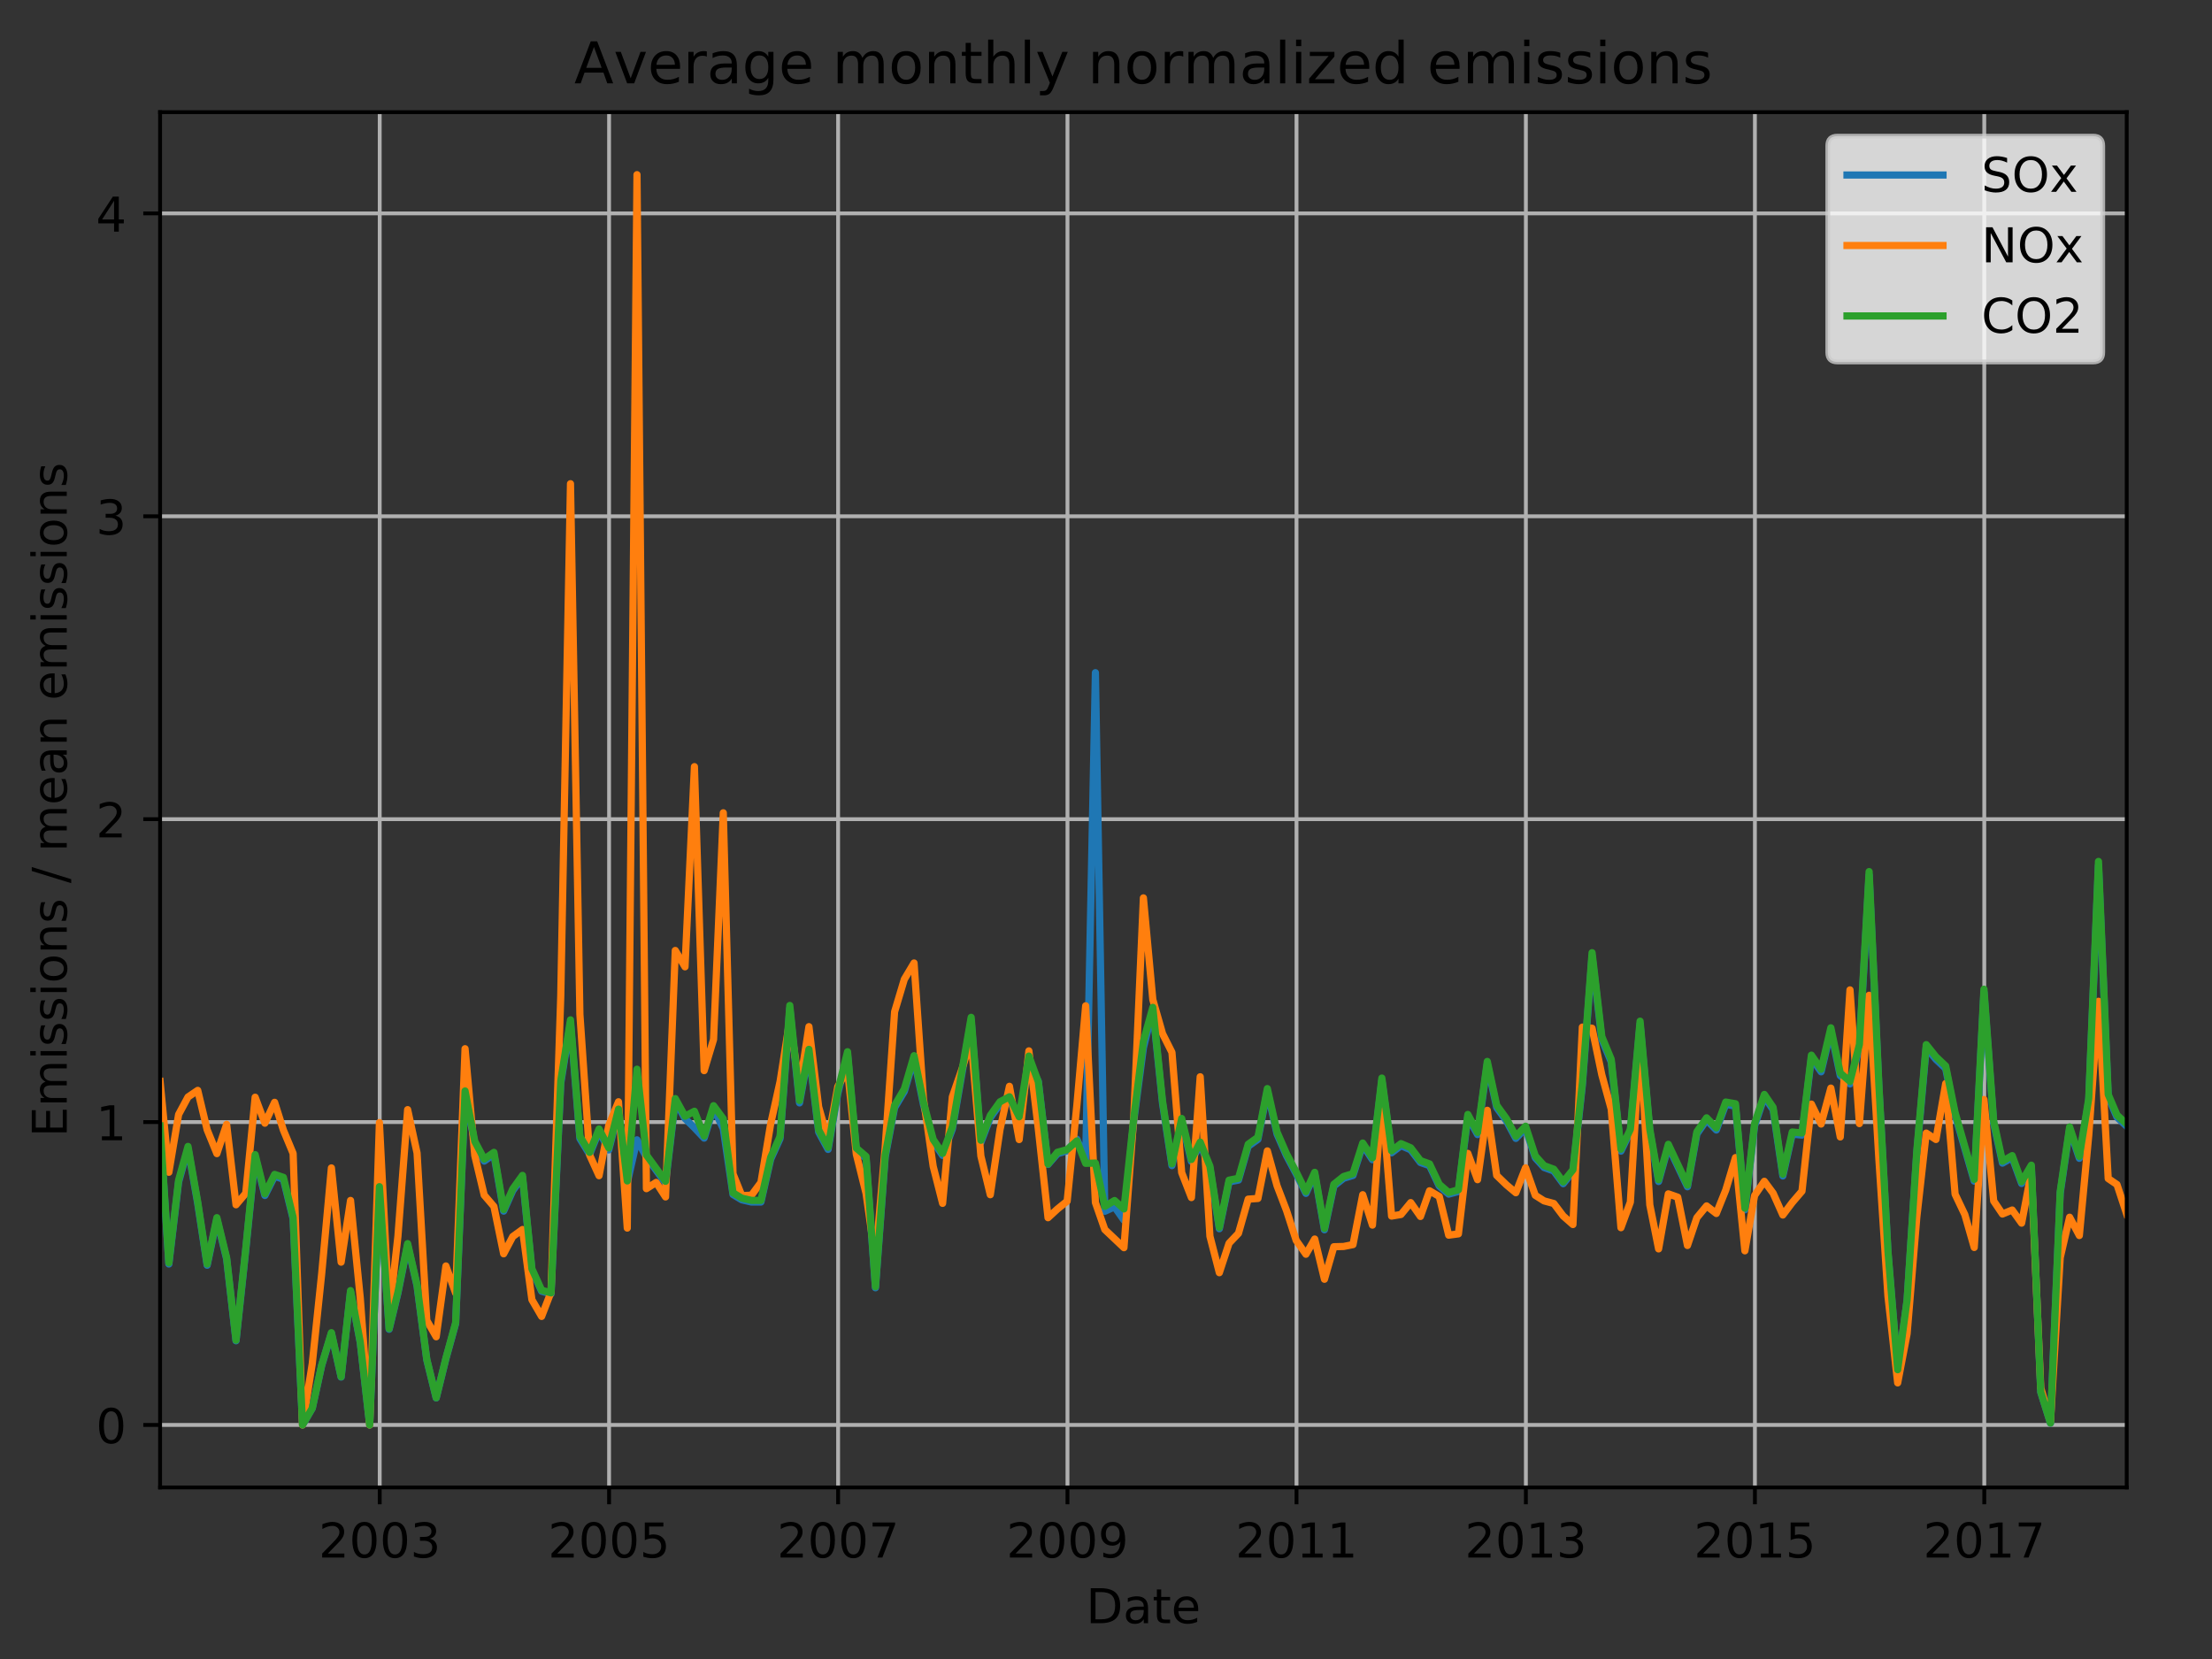 <?xml version="1.0" encoding="utf-8" standalone="no"?>
<!DOCTYPE svg PUBLIC "-//W3C//DTD SVG 1.1//EN"
  "http://www.w3.org/Graphics/SVG/1.1/DTD/svg11.dtd">
<!-- Created with matplotlib (http://matplotlib.org/) -->
<svg height="345.6pt" version="1.1" viewBox="0 0 460.8 345.6" width="460.8pt" xmlns="http://www.w3.org/2000/svg" xmlns:xlink="http://www.w3.org/1999/xlink">
 <rect x="0" y="0" width="460.8" height="345.6" fill="#333333" stroke="none"/>
 <defs>
  <style type="text/css">
*{stroke-linecap:butt;stroke-linejoin:round;}
  </style>
 </defs>
 <g id="figure_1">
  <g id="patch_1">
   <path d="M 0 345.6 
L 460.8 345.6 
L 460.8 0 
L 0 0 
z
" style="fill:none;"/>
  </g>
  <g id="axes_1">
   <g id="patch_2">
    <path d="M 33.349 309.863 
L 443.035 309.863 
L 443.035 23.365 
L 33.349 23.365 
z
" style="fill:none;"/>
   </g>
   <g id="matplotlib.axis_1">
    <g id="xtick_1">
     <g id="line2d_1">
      <path clip-path="url(#pcb757450b3)" d="M 79.102 309.863 
L 79.102 23.365 
" style="fill:none;stroke:#b0b0b0;stroke-linecap:square;stroke-width:0.8;"/>
     </g>
     <g id="line2d_2">
      <defs>
       <path d="M 0 0 
L 0 3.5 
" id="m4edc8097c9" style="stroke:#000000;stroke-width:0.8;"/>
      </defs>
      <g>
       <use style="stroke:#000000;stroke-width:0.8;" x="79.102" xlink:href="#m4edc8097c9" y="309.863"/>
      </g>
     </g>
     <g id="text_1">
      <!-- 2003 -->
      <defs>
       <path d="M 19.188 8.297 
L 53.609 8.297 
L 53.609 0 
L 7.328 0 
L 7.328 8.297 
Q 12.938 14.109 22.625 23.891 
Q 32.328 33.688 34.812 36.531 
Q 39.547 41.844 41.422 45.531 
Q 43.312 49.219 43.312 52.781 
Q 43.312 58.594 39.234 62.25 
Q 35.156 65.922 28.609 65.922 
Q 23.969 65.922 18.812 64.312 
Q 13.672 62.703 7.812 59.422 
L 7.812 69.391 
Q 13.766 71.781 18.938 73 
Q 24.125 74.219 28.422 74.219 
Q 39.75 74.219 46.484 68.547 
Q 53.219 62.891 53.219 53.422 
Q 53.219 48.922 51.531 44.891 
Q 49.859 40.875 45.406 35.406 
Q 44.188 33.984 37.641 27.219 
Q 31.109 20.453 19.188 8.297 
z
" id="DejaVuSans-32"/>
       <path d="M 31.781 66.406 
Q 24.172 66.406 20.328 58.906 
Q 16.5 51.422 16.5 36.375 
Q 16.5 21.391 20.328 13.891 
Q 24.172 6.391 31.781 6.391 
Q 39.453 6.391 43.281 13.891 
Q 47.125 21.391 47.125 36.375 
Q 47.125 51.422 43.281 58.906 
Q 39.453 66.406 31.781 66.406 
z
M 31.781 74.219 
Q 44.047 74.219 50.516 64.516 
Q 56.984 54.828 56.984 36.375 
Q 56.984 17.969 50.516 8.266 
Q 44.047 -1.422 31.781 -1.422 
Q 19.531 -1.422 13.062 8.266 
Q 6.594 17.969 6.594 36.375 
Q 6.594 54.828 13.062 64.516 
Q 19.531 74.219 31.781 74.219 
z
" id="DejaVuSans-30"/>
       <path d="M 40.578 39.312 
Q 47.656 37.797 51.625 33 
Q 55.609 28.219 55.609 21.188 
Q 55.609 10.406 48.188 4.484 
Q 40.766 -1.422 27.094 -1.422 
Q 22.516 -1.422 17.656 -0.516 
Q 12.797 0.391 7.625 2.203 
L 7.625 11.719 
Q 11.719 9.328 16.594 8.109 
Q 21.484 6.891 26.812 6.891 
Q 36.078 6.891 40.938 10.547 
Q 45.797 14.203 45.797 21.188 
Q 45.797 27.641 41.281 31.266 
Q 36.766 34.906 28.719 34.906 
L 20.219 34.906 
L 20.219 43.016 
L 29.109 43.016 
Q 36.375 43.016 40.234 45.922 
Q 44.094 48.828 44.094 54.297 
Q 44.094 59.906 40.109 62.906 
Q 36.141 65.922 28.719 65.922 
Q 24.656 65.922 20.016 65.031 
Q 15.375 64.156 9.812 62.312 
L 9.812 71.094 
Q 15.438 72.656 20.344 73.438 
Q 25.25 74.219 29.594 74.219 
Q 40.828 74.219 47.359 69.109 
Q 53.906 64.016 53.906 55.328 
Q 53.906 49.266 50.438 45.094 
Q 46.969 40.922 40.578 39.312 
z
" id="DejaVuSans-33"/>
      </defs>
      <g transform="translate(66.377 324.462)scale(0.1 -0.1)">
       <use xlink:href="#DejaVuSans-32"/>
       <use x="63.623" xlink:href="#DejaVuSans-30"/>
       <use x="127.246" xlink:href="#DejaVuSans-30"/>
       <use x="190.869" xlink:href="#DejaVuSans-33"/>
      </g>
     </g>
    </g>
    <g id="xtick_2">
     <g id="line2d_3">
      <path clip-path="url(#pcb757450b3)" d="M 126.881 309.863 
L 126.881 23.365 
" style="fill:none;stroke:#b0b0b0;stroke-linecap:square;stroke-width:0.8;"/>
     </g>
     <g id="line2d_4">
      <g>
       <use style="stroke:#000000;stroke-width:0.8;" x="126.881" xlink:href="#m4edc8097c9" y="309.863"/>
      </g>
     </g>
     <g id="text_2">
      <!-- 2005 -->
      <defs>
       <path d="M 10.797 72.906 
L 49.516 72.906 
L 49.516 64.594 
L 19.828 64.594 
L 19.828 46.734 
Q 21.969 47.469 24.109 47.828 
Q 26.266 48.188 28.422 48.188 
Q 40.625 48.188 47.75 41.5 
Q 54.891 34.812 54.891 23.391 
Q 54.891 11.625 47.562 5.094 
Q 40.234 -1.422 26.906 -1.422 
Q 22.312 -1.422 17.547 -0.641 
Q 12.797 0.141 7.719 1.703 
L 7.719 11.625 
Q 12.109 9.234 16.797 8.062 
Q 21.484 6.891 26.703 6.891 
Q 35.156 6.891 40.078 11.328 
Q 45.016 15.766 45.016 23.391 
Q 45.016 31 40.078 35.438 
Q 35.156 39.891 26.703 39.891 
Q 22.75 39.891 18.812 39.016 
Q 14.891 38.141 10.797 36.281 
z
" id="DejaVuSans-35"/>
      </defs>
      <g transform="translate(114.156 324.462)scale(0.1 -0.1)">
       <use xlink:href="#DejaVuSans-32"/>
       <use x="63.623" xlink:href="#DejaVuSans-30"/>
       <use x="127.246" xlink:href="#DejaVuSans-30"/>
       <use x="190.869" xlink:href="#DejaVuSans-35"/>
      </g>
     </g>
    </g>
    <g id="xtick_3">
     <g id="line2d_5">
      <path clip-path="url(#pcb757450b3)" d="M 174.595 309.863 
L 174.595 23.365 
" style="fill:none;stroke:#b0b0b0;stroke-linecap:square;stroke-width:0.8;"/>
     </g>
     <g id="line2d_6">
      <g>
       <use style="stroke:#000000;stroke-width:0.8;" x="174.595" xlink:href="#m4edc8097c9" y="309.863"/>
      </g>
     </g>
     <g id="text_3">
      <!-- 2007 -->
      <defs>
       <path d="M 8.203 72.906 
L 55.078 72.906 
L 55.078 68.703 
L 28.609 0 
L 18.312 0 
L 43.219 64.594 
L 8.203 64.594 
z
" id="DejaVuSans-37"/>
      </defs>
      <g transform="translate(161.87 324.462)scale(0.1 -0.1)">
       <use xlink:href="#DejaVuSans-32"/>
       <use x="63.623" xlink:href="#DejaVuSans-30"/>
       <use x="127.246" xlink:href="#DejaVuSans-30"/>
       <use x="190.869" xlink:href="#DejaVuSans-37"/>
      </g>
     </g>
    </g>
    <g id="xtick_4">
     <g id="line2d_7">
      <path clip-path="url(#pcb757450b3)" d="M 222.375 309.863 
L 222.375 23.365 
" style="fill:none;stroke:#b0b0b0;stroke-linecap:square;stroke-width:0.8;"/>
     </g>
     <g id="line2d_8">
      <g>
       <use style="stroke:#000000;stroke-width:0.8;" x="222.375" xlink:href="#m4edc8097c9" y="309.863"/>
      </g>
     </g>
     <g id="text_4">
      <!-- 2009 -->
      <defs>
       <path d="M 10.984 1.516 
L 10.984 10.5 
Q 14.703 8.734 18.5 7.812 
Q 22.312 6.891 25.984 6.891 
Q 35.75 6.891 40.891 13.453 
Q 46.047 20.016 46.781 33.406 
Q 43.953 29.203 39.594 26.953 
Q 35.25 24.703 29.984 24.703 
Q 19.047 24.703 12.672 31.312 
Q 6.297 37.938 6.297 49.422 
Q 6.297 60.641 12.938 67.422 
Q 19.578 74.219 30.609 74.219 
Q 43.266 74.219 49.922 64.516 
Q 56.594 54.828 56.594 36.375 
Q 56.594 19.141 48.406 8.859 
Q 40.234 -1.422 26.422 -1.422 
Q 22.703 -1.422 18.891 -0.688 
Q 15.094 0.047 10.984 1.516 
z
M 30.609 32.422 
Q 37.25 32.422 41.125 36.953 
Q 45.016 41.5 45.016 49.422 
Q 45.016 57.281 41.125 61.844 
Q 37.25 66.406 30.609 66.406 
Q 23.969 66.406 20.094 61.844 
Q 16.219 57.281 16.219 49.422 
Q 16.219 41.5 20.094 36.953 
Q 23.969 32.422 30.609 32.422 
z
" id="DejaVuSans-39"/>
      </defs>
      <g transform="translate(209.65 324.462)scale(0.1 -0.1)">
       <use xlink:href="#DejaVuSans-32"/>
       <use x="63.623" xlink:href="#DejaVuSans-30"/>
       <use x="127.246" xlink:href="#DejaVuSans-30"/>
       <use x="190.869" xlink:href="#DejaVuSans-39"/>
      </g>
     </g>
    </g>
    <g id="xtick_5">
     <g id="line2d_9">
      <path clip-path="url(#pcb757450b3)" d="M 270.088 309.863 
L 270.088 23.365 
" style="fill:none;stroke:#b0b0b0;stroke-linecap:square;stroke-width:0.8;"/>
     </g>
     <g id="line2d_10">
      <g>
       <use style="stroke:#000000;stroke-width:0.8;" x="270.088" xlink:href="#m4edc8097c9" y="309.863"/>
      </g>
     </g>
     <g id="text_5">
      <!-- 2011 -->
      <defs>
       <path d="M 12.406 8.297 
L 28.516 8.297 
L 28.516 63.922 
L 10.984 60.406 
L 10.984 69.391 
L 28.422 72.906 
L 38.281 72.906 
L 38.281 8.297 
L 54.391 8.297 
L 54.391 0 
L 12.406 0 
z
" id="DejaVuSans-31"/>
      </defs>
      <g transform="translate(257.363 324.462)scale(0.1 -0.1)">
       <use xlink:href="#DejaVuSans-32"/>
       <use x="63.623" xlink:href="#DejaVuSans-30"/>
       <use x="127.246" xlink:href="#DejaVuSans-31"/>
       <use x="190.869" xlink:href="#DejaVuSans-31"/>
      </g>
     </g>
    </g>
    <g id="xtick_6">
     <g id="line2d_11">
      <path clip-path="url(#pcb757450b3)" d="M 317.868 309.863 
L 317.868 23.365 
" style="fill:none;stroke:#b0b0b0;stroke-linecap:square;stroke-width:0.8;"/>
     </g>
     <g id="line2d_12">
      <g>
       <use style="stroke:#000000;stroke-width:0.8;" x="317.868" xlink:href="#m4edc8097c9" y="309.863"/>
      </g>
     </g>
     <g id="text_6">
      <!-- 2013 -->
      <g transform="translate(305.143 324.462)scale(0.1 -0.1)">
       <use xlink:href="#DejaVuSans-32"/>
       <use x="63.623" xlink:href="#DejaVuSans-30"/>
       <use x="127.246" xlink:href="#DejaVuSans-31"/>
       <use x="190.869" xlink:href="#DejaVuSans-33"/>
      </g>
     </g>
    </g>
    <g id="xtick_7">
     <g id="line2d_13">
      <path clip-path="url(#pcb757450b3)" d="M 365.581 309.863 
L 365.581 23.365 
" style="fill:none;stroke:#b0b0b0;stroke-linecap:square;stroke-width:0.8;"/>
     </g>
     <g id="line2d_14">
      <g>
       <use style="stroke:#000000;stroke-width:0.8;" x="365.581" xlink:href="#m4edc8097c9" y="309.863"/>
      </g>
     </g>
     <g id="text_7">
      <!-- 2015 -->
      <g transform="translate(352.856 324.462)scale(0.1 -0.1)">
       <use xlink:href="#DejaVuSans-32"/>
       <use x="63.623" xlink:href="#DejaVuSans-30"/>
       <use x="127.246" xlink:href="#DejaVuSans-31"/>
       <use x="190.869" xlink:href="#DejaVuSans-35"/>
      </g>
     </g>
    </g>
    <g id="xtick_8">
     <g id="line2d_15">
      <path clip-path="url(#pcb757450b3)" d="M 413.361 309.863 
L 413.361 23.365 
" style="fill:none;stroke:#b0b0b0;stroke-linecap:square;stroke-width:0.8;"/>
     </g>
     <g id="line2d_16">
      <g>
       <use style="stroke:#000000;stroke-width:0.8;" x="413.361" xlink:href="#m4edc8097c9" y="309.863"/>
      </g>
     </g>
     <g id="text_8">
      <!-- 2017 -->
      <g transform="translate(400.636 324.462)scale(0.1 -0.1)">
       <use xlink:href="#DejaVuSans-32"/>
       <use x="63.623" xlink:href="#DejaVuSans-30"/>
       <use x="127.246" xlink:href="#DejaVuSans-31"/>
       <use x="190.869" xlink:href="#DejaVuSans-37"/>
      </g>
     </g>
    </g>
    <g id="text_9">
     <!-- Date -->
     <defs>
      <path d="M 19.672 64.797 
L 19.672 8.109 
L 31.594 8.109 
Q 46.688 8.109 53.688 14.938 
Q 60.688 21.781 60.688 36.531 
Q 60.688 51.172 53.688 57.984 
Q 46.688 64.797 31.594 64.797 
z
M 9.812 72.906 
L 30.078 72.906 
Q 51.266 72.906 61.172 64.094 
Q 71.094 55.281 71.094 36.531 
Q 71.094 17.672 61.125 8.828 
Q 51.172 0 30.078 0 
L 9.812 0 
z
" id="DejaVuSans-44"/>
      <path d="M 34.281 27.484 
Q 23.391 27.484 19.188 25 
Q 14.984 22.516 14.984 16.5 
Q 14.984 11.719 18.141 8.906 
Q 21.297 6.109 26.703 6.109 
Q 34.188 6.109 38.703 11.406 
Q 43.219 16.703 43.219 25.484 
L 43.219 27.484 
z
M 52.203 31.203 
L 52.203 0 
L 43.219 0 
L 43.219 8.297 
Q 40.141 3.328 35.547 0.953 
Q 30.953 -1.422 24.312 -1.422 
Q 15.922 -1.422 10.953 3.297 
Q 6 8.016 6 15.922 
Q 6 25.141 12.172 29.828 
Q 18.359 34.516 30.609 34.516 
L 43.219 34.516 
L 43.219 35.406 
Q 43.219 41.609 39.141 45 
Q 35.062 48.391 27.688 48.391 
Q 23 48.391 18.547 47.266 
Q 14.109 46.141 10.016 43.891 
L 10.016 52.203 
Q 14.938 54.109 19.578 55.047 
Q 24.219 56 28.609 56 
Q 40.484 56 46.344 49.844 
Q 52.203 43.703 52.203 31.203 
z
" id="DejaVuSans-61"/>
      <path d="M 18.312 70.219 
L 18.312 54.688 
L 36.812 54.688 
L 36.812 47.703 
L 18.312 47.703 
L 18.312 18.016 
Q 18.312 11.328 20.141 9.422 
Q 21.969 7.516 27.594 7.516 
L 36.812 7.516 
L 36.812 0 
L 27.594 0 
Q 17.188 0 13.234 3.875 
Q 9.281 7.766 9.281 18.016 
L 9.281 47.703 
L 2.688 47.703 
L 2.688 54.688 
L 9.281 54.688 
L 9.281 70.219 
z
" id="DejaVuSans-74"/>
      <path d="M 56.203 29.594 
L 56.203 25.203 
L 14.891 25.203 
Q 15.484 15.922 20.484 11.062 
Q 25.484 6.203 34.422 6.203 
Q 39.594 6.203 44.453 7.469 
Q 49.312 8.734 54.109 11.281 
L 54.109 2.781 
Q 49.266 0.734 44.188 -0.344 
Q 39.109 -1.422 33.891 -1.422 
Q 20.797 -1.422 13.156 6.188 
Q 5.516 13.812 5.516 26.812 
Q 5.516 40.234 12.766 48.109 
Q 20.016 56 32.328 56 
Q 43.359 56 49.781 48.891 
Q 56.203 41.797 56.203 29.594 
z
M 47.219 32.234 
Q 47.125 39.594 43.094 43.984 
Q 39.062 48.391 32.422 48.391 
Q 24.906 48.391 20.391 44.141 
Q 15.875 39.891 15.188 32.172 
z
" id="DejaVuSans-65"/>
     </defs>
     <g transform="translate(226.241 338.14)scale(0.1 -0.1)">
      <use xlink:href="#DejaVuSans-44"/>
      <use x="77.002" xlink:href="#DejaVuSans-61"/>
      <use x="138.281" xlink:href="#DejaVuSans-74"/>
      <use x="177.49" xlink:href="#DejaVuSans-65"/>
     </g>
    </g>
   </g>
   <g id="matplotlib.axis_2">
    <g id="ytick_1">
     <g id="line2d_17">
      <path clip-path="url(#pcb757450b3)" d="M 33.349 296.841 
L 443.035 296.841 
" style="fill:none;stroke:#b0b0b0;stroke-linecap:square;stroke-width:0.8;"/>
     </g>
     <g id="line2d_18">
      <defs>
       <path d="M 0 0 
L -3.5 0 
" id="m924c496744" style="stroke:#000000;stroke-width:0.8;"/>
      </defs>
      <g>
       <use style="stroke:#000000;stroke-width:0.8;" x="33.349" xlink:href="#m924c496744" y="296.841"/>
      </g>
     </g>
     <g id="text_10">
      <!-- 0 -->
      <g transform="translate(19.987 300.64)scale(0.1 -0.1)">
       <use xlink:href="#DejaVuSans-30"/>
      </g>
     </g>
    </g>
    <g id="ytick_2">
     <g id="line2d_19">
      <path clip-path="url(#pcb757450b3)" d="M 33.349 233.744 
L 443.035 233.744 
" style="fill:none;stroke:#b0b0b0;stroke-linecap:square;stroke-width:0.8;"/>
     </g>
     <g id="line2d_20">
      <g>
       <use style="stroke:#000000;stroke-width:0.8;" x="33.349" xlink:href="#m924c496744" y="233.744"/>
      </g>
     </g>
     <g id="text_11">
      <!-- 1 -->
      <g transform="translate(19.987 237.543)scale(0.1 -0.1)">
       <use xlink:href="#DejaVuSans-31"/>
      </g>
     </g>
    </g>
    <g id="ytick_3">
     <g id="line2d_21">
      <path clip-path="url(#pcb757450b3)" d="M 33.349 170.646 
L 443.035 170.646 
" style="fill:none;stroke:#b0b0b0;stroke-linecap:square;stroke-width:0.8;"/>
     </g>
     <g id="line2d_22">
      <g>
       <use style="stroke:#000000;stroke-width:0.8;" x="33.349" xlink:href="#m924c496744" y="170.646"/>
      </g>
     </g>
     <g id="text_12">
      <!-- 2 -->
      <g transform="translate(19.987 174.446)scale(0.1 -0.1)">
       <use xlink:href="#DejaVuSans-32"/>
      </g>
     </g>
    </g>
    <g id="ytick_4">
     <g id="line2d_23">
      <path clip-path="url(#pcb757450b3)" d="M 33.349 107.549 
L 443.035 107.549 
" style="fill:none;stroke:#b0b0b0;stroke-linecap:square;stroke-width:0.8;"/>
     </g>
     <g id="line2d_24">
      <g>
       <use style="stroke:#000000;stroke-width:0.8;" x="33.349" xlink:href="#m924c496744" y="107.549"/>
      </g>
     </g>
     <g id="text_13">
      <!-- 3 -->
      <g transform="translate(19.987 111.348)scale(0.1 -0.1)">
       <use xlink:href="#DejaVuSans-33"/>
      </g>
     </g>
    </g>
    <g id="ytick_5">
     <g id="line2d_25">
      <path clip-path="url(#pcb757450b3)" d="M 33.349 44.452 
L 443.035 44.452 
" style="fill:none;stroke:#b0b0b0;stroke-linecap:square;stroke-width:0.8;"/>
     </g>
     <g id="line2d_26">
      <g>
       <use style="stroke:#000000;stroke-width:0.8;" x="33.349" xlink:href="#m924c496744" y="44.452"/>
      </g>
     </g>
     <g id="text_14">
      <!-- 4 -->
      <defs>
       <path d="M 37.797 64.312 
L 12.891 25.391 
L 37.797 25.391 
z
M 35.203 72.906 
L 47.609 72.906 
L 47.609 25.391 
L 58.016 25.391 
L 58.016 17.188 
L 47.609 17.188 
L 47.609 0 
L 37.797 0 
L 37.797 17.188 
L 4.891 17.188 
L 4.891 26.703 
z
" id="DejaVuSans-34"/>
      </defs>
      <g transform="translate(19.987 48.251)scale(0.1 -0.1)">
       <use xlink:href="#DejaVuSans-34"/>
      </g>
     </g>
    </g>
    <g id="text_15">
     <!-- Emissions / mean emissions -->
     <defs>
      <path d="M 9.812 72.906 
L 55.906 72.906 
L 55.906 64.594 
L 19.672 64.594 
L 19.672 43.016 
L 54.391 43.016 
L 54.391 34.719 
L 19.672 34.719 
L 19.672 8.297 
L 56.781 8.297 
L 56.781 0 
L 9.812 0 
z
" id="DejaVuSans-45"/>
      <path d="M 52 44.188 
Q 55.375 50.25 60.062 53.125 
Q 64.75 56 71.094 56 
Q 79.641 56 84.281 50.016 
Q 88.922 44.047 88.922 33.016 
L 88.922 0 
L 79.891 0 
L 79.891 32.719 
Q 79.891 40.578 77.094 44.375 
Q 74.312 48.188 68.609 48.188 
Q 61.625 48.188 57.562 43.547 
Q 53.516 38.922 53.516 30.906 
L 53.516 0 
L 44.484 0 
L 44.484 32.719 
Q 44.484 40.625 41.703 44.406 
Q 38.922 48.188 33.109 48.188 
Q 26.219 48.188 22.156 43.531 
Q 18.109 38.875 18.109 30.906 
L 18.109 0 
L 9.078 0 
L 9.078 54.688 
L 18.109 54.688 
L 18.109 46.188 
Q 21.188 51.219 25.484 53.609 
Q 29.781 56 35.688 56 
Q 41.656 56 45.828 52.969 
Q 50 49.953 52 44.188 
z
" id="DejaVuSans-6d"/>
      <path d="M 9.422 54.688 
L 18.406 54.688 
L 18.406 0 
L 9.422 0 
z
M 9.422 75.984 
L 18.406 75.984 
L 18.406 64.594 
L 9.422 64.594 
z
" id="DejaVuSans-69"/>
      <path d="M 44.281 53.078 
L 44.281 44.578 
Q 40.484 46.531 36.375 47.5 
Q 32.281 48.484 27.875 48.484 
Q 21.188 48.484 17.844 46.438 
Q 14.5 44.391 14.5 40.281 
Q 14.5 37.156 16.891 35.375 
Q 19.281 33.594 26.516 31.984 
L 29.594 31.297 
Q 39.156 29.25 43.188 25.516 
Q 47.219 21.781 47.219 15.094 
Q 47.219 7.469 41.188 3.016 
Q 35.156 -1.422 24.609 -1.422 
Q 20.219 -1.422 15.453 -0.562 
Q 10.688 0.297 5.422 2 
L 5.422 11.281 
Q 10.406 8.688 15.234 7.391 
Q 20.062 6.109 24.812 6.109 
Q 31.156 6.109 34.562 8.281 
Q 37.984 10.453 37.984 14.406 
Q 37.984 18.062 35.516 20.016 
Q 33.062 21.969 24.703 23.781 
L 21.578 24.516 
Q 13.234 26.266 9.516 29.906 
Q 5.812 33.547 5.812 39.891 
Q 5.812 47.609 11.281 51.797 
Q 16.75 56 26.812 56 
Q 31.781 56 36.172 55.266 
Q 40.578 54.547 44.281 53.078 
z
" id="DejaVuSans-73"/>
      <path d="M 30.609 48.391 
Q 23.391 48.391 19.188 42.75 
Q 14.984 37.109 14.984 27.297 
Q 14.984 17.484 19.156 11.844 
Q 23.344 6.203 30.609 6.203 
Q 37.797 6.203 41.984 11.859 
Q 46.188 17.531 46.188 27.297 
Q 46.188 37.016 41.984 42.703 
Q 37.797 48.391 30.609 48.391 
z
M 30.609 56 
Q 42.328 56 49.016 48.375 
Q 55.719 40.766 55.719 27.297 
Q 55.719 13.875 49.016 6.219 
Q 42.328 -1.422 30.609 -1.422 
Q 18.844 -1.422 12.172 6.219 
Q 5.516 13.875 5.516 27.297 
Q 5.516 40.766 12.172 48.375 
Q 18.844 56 30.609 56 
z
" id="DejaVuSans-6f"/>
      <path d="M 54.891 33.016 
L 54.891 0 
L 45.906 0 
L 45.906 32.719 
Q 45.906 40.484 42.875 44.328 
Q 39.844 48.188 33.797 48.188 
Q 26.516 48.188 22.312 43.547 
Q 18.109 38.922 18.109 30.906 
L 18.109 0 
L 9.078 0 
L 9.078 54.688 
L 18.109 54.688 
L 18.109 46.188 
Q 21.344 51.125 25.703 53.562 
Q 30.078 56 35.797 56 
Q 45.219 56 50.047 50.172 
Q 54.891 44.344 54.891 33.016 
z
" id="DejaVuSans-6e"/>
      <path id="DejaVuSans-20"/>
      <path d="M 25.391 72.906 
L 33.688 72.906 
L 8.297 -9.281 
L 0 -9.281 
z
" id="DejaVuSans-2f"/>
     </defs>
     <g transform="translate(13.907 236.863)rotate(-90)scale(0.1 -0.1)">
      <use xlink:href="#DejaVuSans-45"/>
      <use x="63.184" xlink:href="#DejaVuSans-6d"/>
      <use x="160.596" xlink:href="#DejaVuSans-69"/>
      <use x="188.379" xlink:href="#DejaVuSans-73"/>
      <use x="240.479" xlink:href="#DejaVuSans-73"/>
      <use x="292.578" xlink:href="#DejaVuSans-69"/>
      <use x="320.361" xlink:href="#DejaVuSans-6f"/>
      <use x="381.543" xlink:href="#DejaVuSans-6e"/>
      <use x="444.922" xlink:href="#DejaVuSans-73"/>
      <use x="497.021" xlink:href="#DejaVuSans-20"/>
      <use x="528.809" xlink:href="#DejaVuSans-2f"/>
      <use x="562.5" xlink:href="#DejaVuSans-20"/>
      <use x="594.287" xlink:href="#DejaVuSans-6d"/>
      <use x="691.699" xlink:href="#DejaVuSans-65"/>
      <use x="753.223" xlink:href="#DejaVuSans-61"/>
      <use x="814.502" xlink:href="#DejaVuSans-6e"/>
      <use x="877.881" xlink:href="#DejaVuSans-20"/>
      <use x="909.668" xlink:href="#DejaVuSans-65"/>
      <use x="971.191" xlink:href="#DejaVuSans-6d"/>
      <use x="1068.604" xlink:href="#DejaVuSans-69"/>
      <use x="1096.387" xlink:href="#DejaVuSans-73"/>
      <use x="1148.486" xlink:href="#DejaVuSans-73"/>
      <use x="1200.586" xlink:href="#DejaVuSans-69"/>
      <use x="1228.369" xlink:href="#DejaVuSans-6f"/>
      <use x="1289.551" xlink:href="#DejaVuSans-6e"/>
      <use x="1352.93" xlink:href="#DejaVuSans-73"/>
     </g>
    </g>
   </g>
   <g id="line2d_27">
    <path clip-path="url(#pcb757450b3)" d="M 33.349 235.018 
L 35.179 263.315 
L 37.206 246.238 
L 39.166 239.25 
L 41.193 250.76 
L 43.153 263.568 
L 45.18 253.989 
L 47.206 262.25 
L 49.167 279.31 
L 51.193 260.412 
L 53.154 240.955 
L 55.18 249.043 
L 57.206 245.047 
L 59.036 245.652 
L 61.062 253.921 
L 63.023 296.841 
L 65.05 293.363 
L 67.01 284.466 
L 69.037 277.77 
L 71.063 286.871 
L 73.024 269.073 
L 75.05 279.687 
L 77.011 296.841 
L 79.037 247.576 
L 81.063 276.912 
L 82.893 269.377 
L 84.919 259.357 
L 86.88 267.904 
L 88.906 283.273 
L 90.867 291.216 
L 92.894 283.029 
L 94.92 275.706 
L 96.881 227.792 
L 98.907 238.21 
L 100.868 241.875 
L 102.894 240.481 
L 104.92 252.298 
L 106.815 248.045 
L 108.842 245.242 
L 110.803 264.553 
L 112.829 268.993 
L 114.79 269.536 
L 116.816 225.681 
L 118.842 213.084 
L 120.803 237.183 
L 122.829 240.491 
L 124.79 235.638 
L 126.816 239.548 
L 128.842 231.548 
L 130.672 246.393 
L 132.699 237.451 
L 134.659 241.02 
L 138.647 246.462 
L 140.673 229.359 
L 142.699 233.009 
L 144.66 234.934 
L 146.686 237.094 
L 148.647 230.828 
L 150.673 235.14 
L 152.699 248.846 
L 154.529 249.944 
L 156.556 250.409 
L 158.516 250.406 
L 160.543 241.507 
L 162.503 237.188 
L 164.53 210.102 
L 166.556 229.755 
L 168.517 219.17 
L 170.543 235.841 
L 172.504 239.449 
L 174.53 227.79 
L 176.556 219.68 
L 178.386 239.599 
L 180.412 241.318 
L 182.373 268.263 
L 184.4 241.038 
L 186.36 230.76 
L 188.387 227.378 
L 190.413 220.491 
L 192.374 230.107 
L 194.4 237.82 
L 196.361 240.7 
L 198.387 235.226 
L 202.309 212.567 
L 204.335 237.984 
L 206.296 232.845 
L 208.322 230.023 
L 210.283 228.976 
L 212.309 233.638 
L 214.335 221.695 
L 216.296 225.235 
L 218.322 242.573 
L 220.283 240.338 
L 222.309 239.731 
L 224.335 237.319 
L 226.165 241.556 
L 228.192 140.129 
L 230.153 252.335 
L 232.179 251.411 
L 234.14 254.176 
L 236.166 233.618 
L 238.192 218.287 
L 240.153 210.361 
L 242.179 229.876 
L 244.14 242.821 
L 246.166 233.464 
L 248.192 241.943 
L 250.022 238.346 
L 252.049 243.33 
L 254.009 255.968 
L 256.036 246.214 
L 257.996 245.836 
L 260.023 238.786 
L 262.049 237.349 
L 264.01 227.282 
L 266.036 236.27 
L 267.997 240.741 
L 270.023 244.537 
L 272.049 248.603 
L 273.879 244.59 
L 275.906 256.189 
L 277.866 247.066 
L 279.893 245.458 
L 281.853 244.868 
L 283.88 238.545 
L 285.906 241.588 
L 287.867 225.104 
L 289.893 240.147 
L 291.854 238.665 
L 293.88 239.53 
L 295.906 242.175 
L 297.802 242.826 
L 299.828 247.093 
L 301.789 248.761 
L 303.815 248.217 
L 305.776 232.635 
L 307.802 236.358 
L 309.828 221.665 
L 311.789 230.723 
L 313.815 233.498 
L 315.776 237.151 
L 317.802 235.052 
L 319.828 241.199 
L 321.659 243.216 
L 323.685 243.944 
L 325.646 246.584 
L 327.672 244.08 
L 329.633 226.098 
L 331.659 199.175 
L 333.685 216.51 
L 335.646 221.214 
L 337.672 239.806 
L 339.633 235.727 
L 341.659 213.355 
L 343.685 235.685 
L 345.515 246.128 
L 347.542 238.801 
L 351.529 247.227 
L 353.49 236.224 
L 355.516 233.328 
L 357.542 235.399 
L 359.503 230.063 
L 361.529 230.411 
L 363.49 252.023 
L 365.516 234.508 
L 367.542 228.5 
L 369.372 231.169 
L 371.399 244.972 
L 373.359 236.26 
L 375.386 236.461 
L 377.346 220.366 
L 379.373 223.28 
L 381.399 214.71 
L 383.36 224.078 
L 385.386 225.807 
L 387.347 218.15 
L 389.373 182.335 
L 391.399 226.377 
L 393.295 260.938 
L 395.321 285.422 
L 397.282 270.959 
L 399.308 240.178 
L 401.269 218.221 
L 403.295 220.686 
L 405.321 222.594 
L 407.282 232.239 
L 411.269 246.06 
L 413.295 206.746 
L 415.321 234.045 
L 417.152 242.3 
L 419.178 241.157 
L 421.139 246.542 
L 423.165 243.125 
L 425.126 290.001 
L 427.152 296.458 
L 429.178 248.574 
L 431.139 235.219 
L 433.165 241.302 
L 435.126 229.306 
L 437.152 180.32 
L 439.178 228.48 
L 441.008 232.739 
L 443.035 234.625 
L 443.035 234.625 
" style="fill:none;stroke:#1f77b4;stroke-linecap:square;stroke-width:1.5;"/>
   </g>
   <g id="line2d_28">
    <path clip-path="url(#pcb757450b3)" d="M 33.349 225.286 
L 35.179 244.208 
L 37.206 232.174 
L 39.166 228.528 
L 41.193 227.146 
L 43.153 235.35 
L 45.18 240.318 
L 47.206 234.218 
L 49.167 250.977 
L 51.193 248.582 
L 53.154 228.572 
L 55.18 233.983 
L 57.206 229.632 
L 59.036 235.423 
L 61.062 240.287 
L 63.023 296.841 
L 65.05 284.074 
L 67.01 265.379 
L 69.037 243.298 
L 71.063 262.931 
L 73.024 250.075 
L 75.05 270.418 
L 77.011 296.841 
L 79.037 233.854 
L 81.063 273.79 
L 82.893 257.578 
L 84.919 231.16 
L 86.88 240.185 
L 88.906 275.068 
L 90.867 278.474 
L 92.894 263.725 
L 94.92 269.383 
L 96.881 218.467 
L 98.907 240.743 
L 100.868 248.969 
L 102.894 251.334 
L 104.92 261.188 
L 106.815 257.601 
L 108.842 256.131 
L 110.803 270.755 
L 112.829 274.234 
L 114.79 269.154 
L 116.816 207.55 
L 118.842 100.769 
L 120.803 211.322 
L 122.829 240.616 
L 124.79 244.919 
L 126.816 234.426 
L 128.842 229.518 
L 130.672 255.83 
L 132.699 36.388 
L 134.659 247.62 
L 136.686 246.324 
L 138.647 249.342 
L 140.673 198 
L 142.699 201.405 
L 144.66 159.709 
L 146.686 223.035 
L 148.647 216.544 
L 150.673 169.322 
L 152.699 244.527 
L 154.529 249.073 
L 156.556 248.974 
L 158.516 246.329 
L 160.543 234.129 
L 162.503 225.301 
L 164.53 212.464 
L 166.556 226.481 
L 168.517 213.873 
L 170.543 230.586 
L 172.504 237.466 
L 174.53 226.346 
L 176.556 222.834 
L 178.386 240.435 
L 180.412 248.594 
L 182.373 262.355 
L 184.4 239.001 
L 186.36 210.78 
L 188.387 204.006 
L 190.413 200.609 
L 192.374 228.907 
L 194.4 242.972 
L 196.361 250.682 
L 198.387 228.506 
L 200.413 222.646 
L 202.309 216.634 
L 204.335 240.822 
L 206.296 248.882 
L 208.322 235.292 
L 210.283 226.297 
L 212.309 237.393 
L 214.335 218.918 
L 216.296 235.146 
L 218.322 253.672 
L 220.283 251.863 
L 222.309 250.228 
L 224.335 230.207 
L 226.165 209.526 
L 228.192 250.501 
L 230.153 256.14 
L 234.14 259.916 
L 236.166 233.08 
L 238.192 187.048 
L 240.153 208.241 
L 242.179 215.336 
L 244.14 219.234 
L 246.166 244.271 
L 248.192 249.475 
L 250.022 224.312 
L 252.049 257.532 
L 254.009 265.127 
L 256.036 258.985 
L 257.996 256.925 
L 260.023 249.804 
L 262.049 249.661 
L 264.01 239.755 
L 266.036 247.035 
L 267.997 252.154 
L 270.023 258.409 
L 272.049 261.279 
L 273.879 258.114 
L 275.906 266.491 
L 277.866 259.718 
L 279.893 259.662 
L 281.853 259.274 
L 283.88 248.881 
L 285.906 255.21 
L 287.867 228.448 
L 289.893 253.332 
L 291.854 252.997 
L 293.88 250.525 
L 295.906 253.412 
L 297.802 248.066 
L 299.828 249.251 
L 301.789 257.307 
L 303.815 257.036 
L 305.776 240.273 
L 307.802 245.749 
L 309.828 231.298 
L 311.789 244.862 
L 313.815 246.822 
L 315.776 248.466 
L 317.802 243.275 
L 319.828 249.011 
L 321.659 250.167 
L 323.685 250.713 
L 325.646 253.312 
L 327.672 255.093 
L 329.633 213.969 
L 331.659 214.199 
L 333.685 223.895 
L 335.646 231.043 
L 337.672 255.75 
L 339.633 250.423 
L 341.659 216.377 
L 343.685 251.003 
L 345.515 260.168 
L 347.542 248.702 
L 349.502 249.396 
L 351.529 259.454 
L 353.49 253.663 
L 355.516 251.214 
L 357.542 252.789 
L 359.503 247.917 
L 361.529 241.15 
L 363.49 260.566 
L 365.516 249.037 
L 367.542 246.088 
L 369.372 248.556 
L 371.399 253.107 
L 373.359 250.505 
L 375.386 248.139 
L 377.346 230.004 
L 379.373 234.16 
L 381.399 226.671 
L 383.36 236.847 
L 385.386 206.212 
L 387.347 234.067 
L 389.373 207.334 
L 391.399 241.374 
L 393.295 270.015 
L 395.321 288.078 
L 397.282 277.85 
L 399.308 253.559 
L 401.269 236.044 
L 403.295 237.376 
L 405.321 225.718 
L 407.282 248.767 
L 409.308 253.024 
L 411.269 259.869 
L 413.295 229.044 
L 415.321 250.191 
L 417.152 252.902 
L 419.178 252.067 
L 421.139 254.802 
L 423.165 244.236 
L 425.126 289.104 
L 427.152 296.089 
L 429.178 261.993 
L 431.139 253.567 
L 433.165 257.382 
L 435.126 236.48 
L 437.152 208.59 
L 439.178 245.516 
L 441.008 246.761 
L 443.035 252.931 
L 443.035 252.931 
" style="fill:none;stroke:#ff7f0e;stroke-linecap:square;stroke-width:1.5;"/>
   </g>
   <g id="line2d_29">
    <path clip-path="url(#pcb757450b3)" d="M 33.349 234.556 
L 35.179 263.062 
L 37.206 245.858 
L 39.166 238.822 
L 41.193 250.42 
L 43.153 263.317 
L 45.18 253.66 
L 47.206 261.99 
L 49.167 279.177 
L 51.193 260.137 
L 53.154 240.532 
L 55.18 248.685 
L 57.206 244.654 
L 59.036 245.264 
L 61.062 253.598 
L 63.023 296.841 
L 65.05 293.338 
L 67.01 284.371 
L 69.037 277.617 
L 71.063 286.798 
L 73.024 268.86 
L 75.05 279.555 
L 77.011 296.841 
L 79.037 247.205 
L 81.063 276.763 
L 82.893 269.168 
L 84.919 259.07 
L 86.88 267.686 
L 88.906 283.168 
L 90.867 291.17 
L 92.894 282.918 
L 94.92 275.546 
L 96.881 227.267 
L 98.907 237.765 
L 100.868 241.459 
L 102.894 240.056 
L 104.92 251.97 
L 106.815 247.683 
L 108.842 244.853 
L 110.803 264.315 
L 112.829 268.776 
L 114.79 269.334 
L 116.816 225.156 
L 118.842 212.454 
L 120.803 236.731 
L 122.829 240.072 
L 124.79 235.183 
L 126.816 239.12 
L 128.842 231.053 
L 130.672 246.013 
L 132.699 222.733 
L 134.659 240.601 
L 138.647 246.084 
L 140.673 228.857 
L 142.699 232.528 
L 144.66 231.495 
L 146.686 236.653 
L 148.647 230.332 
L 150.673 233.064 
L 152.699 248.49 
L 154.529 249.595 
L 156.556 250.06 
L 158.516 250.061 
L 160.543 241.098 
L 162.503 236.742 
L 164.53 209.455 
L 166.556 229.255 
L 168.517 218.594 
L 170.543 235.386 
L 172.504 239.01 
L 174.53 227.264 
L 176.556 219.095 
L 178.386 239.167 
L 180.412 240.898 
L 182.373 268.044 
L 184.4 240.617 
L 186.36 230.273 
L 188.387 226.854 
L 190.413 219.919 
L 192.374 229.6 
L 194.4 237.37 
L 196.361 240.281 
L 198.387 234.762 
L 202.309 211.929 
L 204.335 237.539 
L 206.296 232.366 
L 208.322 229.521 
L 210.283 228.475 
L 212.309 232.646 
L 214.335 219.998 
L 216.296 225.362 
L 218.322 242.496 
L 220.283 240.037 
L 222.309 239.484 
L 224.335 237.671 
L 226.165 242.347 
L 228.192 242.291 
L 230.153 251.309 
L 232.179 250.095 
L 234.14 251.843 
L 236.166 233.074 
L 238.192 216.916 
L 240.153 209.85 
L 242.179 229.394 
L 244.14 242.425 
L 246.166 233 
L 248.192 241.539 
L 250.022 237.92 
L 252.049 242.933 
L 254.009 255.668 
L 256.036 245.846 
L 257.996 245.462 
L 260.023 238.366 
L 262.049 236.915 
L 264.01 226.775 
L 266.036 235.827 
L 267.997 240.331 
L 270.023 244.152 
L 272.049 248.249 
L 273.879 244.217 
L 275.906 255.894 
L 277.866 246.705 
L 279.893 245.084 
L 281.853 244.491 
L 283.88 238.116 
L 285.906 241.194 
L 287.867 224.578 
L 289.893 239.727 
L 291.854 238.237 
L 293.88 239.111 
L 295.906 241.778 
L 297.802 242.46 
L 299.828 246.727 
L 301.789 248.415 
L 303.815 247.862 
L 305.776 232.16 
L 307.802 235.917 
L 309.828 221.118 
L 311.789 230.242 
L 313.815 233.037 
L 315.776 236.712 
L 317.802 234.608 
L 319.828 240.797 
L 321.659 242.825 
L 323.685 243.57 
L 325.646 246.214 
L 327.672 243.69 
L 329.633 225.584 
L 331.659 198.46 
L 333.685 215.929 
L 335.646 220.67 
L 337.672 239.396 
L 339.633 235.269 
L 341.659 212.731 
L 343.685 235.243 
L 345.515 245.755 
L 347.542 238.379 
L 351.529 246.865 
L 353.49 235.779 
L 355.516 232.863 
L 357.542 234.95 
L 359.503 229.577 
L 361.529 229.928 
L 363.49 251.693 
L 365.516 234.046 
L 367.542 227.993 
L 369.372 230.68 
L 371.399 244.591 
L 373.359 235.816 
L 375.386 236.021 
L 377.346 219.808 
L 379.373 222.751 
L 381.399 214.113 
L 383.36 223.535 
L 385.386 225.278 
L 387.347 217.591 
L 389.373 181.568 
L 391.399 225.897 
L 393.295 260.662 
L 395.321 285.338 
L 397.282 270.799 
L 399.308 239.727 
L 401.269 217.618 
L 403.295 220.148 
L 405.321 222.067 
L 407.282 231.762 
L 411.269 245.687 
L 413.295 206.069 
L 415.321 233.58 
L 417.152 241.904 
L 419.178 240.736 
L 421.139 246.185 
L 423.165 242.728 
L 425.126 289.949 
L 427.152 296.455 
L 429.178 248.215 
L 431.139 234.761 
L 433.165 240.897 
L 435.126 228.818 
L 437.152 179.449 
L 439.178 227.986 
L 441.008 232.284 
L 443.035 234.164 
L 443.035 234.164 
" style="fill:none;stroke:#2ca02c;stroke-linecap:square;stroke-width:1.5;"/>
   </g>
   <g id="patch_3">
    <path d="M 33.349 309.863 
L 33.349 23.365 
" style="fill:none;stroke:#000000;stroke-linecap:square;stroke-linejoin:miter;stroke-width:0.8;"/>
   </g>
   <g id="patch_4">
    <path d="M 443.035 309.863 
L 443.035 23.365 
" style="fill:none;stroke:#000000;stroke-linecap:square;stroke-linejoin:miter;stroke-width:0.8;"/>
   </g>
   <g id="patch_5">
    <path d="M 33.349 309.863 
L 443.035 309.863 
" style="fill:none;stroke:#000000;stroke-linecap:square;stroke-linejoin:miter;stroke-width:0.8;"/>
   </g>
   <g id="patch_6">
    <path d="M 33.349 23.365 
L 443.035 23.365 
" style="fill:none;stroke:#000000;stroke-linecap:square;stroke-linejoin:miter;stroke-width:0.8;"/>
   </g>
   <g id="text_16">
    <!-- Average monthly normalized emissions -->
    <defs>
     <path d="M 34.188 63.188 
L 20.797 26.906 
L 47.609 26.906 
z
M 28.609 72.906 
L 39.797 72.906 
L 67.578 0 
L 57.328 0 
L 50.688 18.703 
L 17.828 18.703 
L 11.188 0 
L 0.781 0 
z
" id="DejaVuSans-41"/>
     <path d="M 2.984 54.688 
L 12.5 54.688 
L 29.594 8.797 
L 46.688 54.688 
L 56.203 54.688 
L 35.688 0 
L 23.484 0 
z
" id="DejaVuSans-76"/>
     <path d="M 41.109 46.297 
Q 39.594 47.172 37.812 47.578 
Q 36.031 48 33.891 48 
Q 26.266 48 22.188 43.047 
Q 18.109 38.094 18.109 28.812 
L 18.109 0 
L 9.078 0 
L 9.078 54.688 
L 18.109 54.688 
L 18.109 46.188 
Q 20.953 51.172 25.484 53.578 
Q 30.031 56 36.531 56 
Q 37.453 56 38.578 55.875 
Q 39.703 55.766 41.062 55.516 
z
" id="DejaVuSans-72"/>
     <path d="M 45.406 27.984 
Q 45.406 37.75 41.375 43.109 
Q 37.359 48.484 30.078 48.484 
Q 22.859 48.484 18.828 43.109 
Q 14.797 37.75 14.797 27.984 
Q 14.797 18.266 18.828 12.891 
Q 22.859 7.516 30.078 7.516 
Q 37.359 7.516 41.375 12.891 
Q 45.406 18.266 45.406 27.984 
z
M 54.391 6.781 
Q 54.391 -7.172 48.188 -13.984 
Q 42 -20.797 29.203 -20.797 
Q 24.469 -20.797 20.266 -20.094 
Q 16.062 -19.391 12.109 -17.922 
L 12.109 -9.188 
Q 16.062 -11.328 19.922 -12.344 
Q 23.781 -13.375 27.781 -13.375 
Q 36.625 -13.375 41.016 -8.766 
Q 45.406 -4.156 45.406 5.172 
L 45.406 9.625 
Q 42.625 4.781 38.281 2.391 
Q 33.938 0 27.875 0 
Q 17.828 0 11.672 7.656 
Q 5.516 15.328 5.516 27.984 
Q 5.516 40.672 11.672 48.328 
Q 17.828 56 27.875 56 
Q 33.938 56 38.281 53.609 
Q 42.625 51.219 45.406 46.391 
L 45.406 54.688 
L 54.391 54.688 
z
" id="DejaVuSans-67"/>
     <path d="M 54.891 33.016 
L 54.891 0 
L 45.906 0 
L 45.906 32.719 
Q 45.906 40.484 42.875 44.328 
Q 39.844 48.188 33.797 48.188 
Q 26.516 48.188 22.312 43.547 
Q 18.109 38.922 18.109 30.906 
L 18.109 0 
L 9.078 0 
L 9.078 75.984 
L 18.109 75.984 
L 18.109 46.188 
Q 21.344 51.125 25.703 53.562 
Q 30.078 56 35.797 56 
Q 45.219 56 50.047 50.172 
Q 54.891 44.344 54.891 33.016 
z
" id="DejaVuSans-68"/>
     <path d="M 9.422 75.984 
L 18.406 75.984 
L 18.406 0 
L 9.422 0 
z
" id="DejaVuSans-6c"/>
     <path d="M 32.172 -5.078 
Q 28.375 -14.844 24.75 -17.812 
Q 21.141 -20.797 15.094 -20.797 
L 7.906 -20.797 
L 7.906 -13.281 
L 13.188 -13.281 
Q 16.891 -13.281 18.938 -11.516 
Q 21 -9.766 23.484 -3.219 
L 25.094 0.875 
L 2.984 54.688 
L 12.5 54.688 
L 29.594 11.922 
L 46.688 54.688 
L 56.203 54.688 
z
" id="DejaVuSans-79"/>
     <path d="M 5.516 54.688 
L 48.188 54.688 
L 48.188 46.484 
L 14.406 7.172 
L 48.188 7.172 
L 48.188 0 
L 4.297 0 
L 4.297 8.203 
L 38.094 47.516 
L 5.516 47.516 
z
" id="DejaVuSans-7a"/>
     <path d="M 45.406 46.391 
L 45.406 75.984 
L 54.391 75.984 
L 54.391 0 
L 45.406 0 
L 45.406 8.203 
Q 42.578 3.328 38.25 0.953 
Q 33.938 -1.422 27.875 -1.422 
Q 17.969 -1.422 11.734 6.484 
Q 5.516 14.406 5.516 27.297 
Q 5.516 40.188 11.734 48.094 
Q 17.969 56 27.875 56 
Q 33.938 56 38.25 53.625 
Q 42.578 51.266 45.406 46.391 
z
M 14.797 27.297 
Q 14.797 17.391 18.875 11.75 
Q 22.953 6.109 30.078 6.109 
Q 37.203 6.109 41.297 11.75 
Q 45.406 17.391 45.406 27.297 
Q 45.406 37.203 41.297 42.844 
Q 37.203 48.484 30.078 48.484 
Q 22.953 48.484 18.875 42.844 
Q 14.797 37.203 14.797 27.297 
z
" id="DejaVuSans-64"/>
    </defs>
    <g transform="translate(119.628 17.365)scale(0.12 -0.12)">
     <use xlink:href="#DejaVuSans-41"/>
     <use x="68.33" xlink:href="#DejaVuSans-76"/>
     <use x="127.51" xlink:href="#DejaVuSans-65"/>
     <use x="189.033" xlink:href="#DejaVuSans-72"/>
     <use x="230.146" xlink:href="#DejaVuSans-61"/>
     <use x="291.426" xlink:href="#DejaVuSans-67"/>
     <use x="354.902" xlink:href="#DejaVuSans-65"/>
     <use x="416.426" xlink:href="#DejaVuSans-20"/>
     <use x="448.213" xlink:href="#DejaVuSans-6d"/>
     <use x="545.625" xlink:href="#DejaVuSans-6f"/>
     <use x="606.807" xlink:href="#DejaVuSans-6e"/>
     <use x="670.186" xlink:href="#DejaVuSans-74"/>
     <use x="709.395" xlink:href="#DejaVuSans-68"/>
     <use x="772.773" xlink:href="#DejaVuSans-6c"/>
     <use x="800.557" xlink:href="#DejaVuSans-79"/>
     <use x="859.736" xlink:href="#DejaVuSans-20"/>
     <use x="891.523" xlink:href="#DejaVuSans-6e"/>
     <use x="954.902" xlink:href="#DejaVuSans-6f"/>
     <use x="1016.084" xlink:href="#DejaVuSans-72"/>
     <use x="1057.182" xlink:href="#DejaVuSans-6d"/>
     <use x="1154.594" xlink:href="#DejaVuSans-61"/>
     <use x="1215.873" xlink:href="#DejaVuSans-6c"/>
     <use x="1243.656" xlink:href="#DejaVuSans-69"/>
     <use x="1271.439" xlink:href="#DejaVuSans-7a"/>
     <use x="1323.93" xlink:href="#DejaVuSans-65"/>
     <use x="1385.453" xlink:href="#DejaVuSans-64"/>
     <use x="1448.93" xlink:href="#DejaVuSans-20"/>
     <use x="1480.717" xlink:href="#DejaVuSans-65"/>
     <use x="1542.24" xlink:href="#DejaVuSans-6d"/>
     <use x="1639.652" xlink:href="#DejaVuSans-69"/>
     <use x="1667.436" xlink:href="#DejaVuSans-73"/>
     <use x="1719.535" xlink:href="#DejaVuSans-73"/>
     <use x="1771.635" xlink:href="#DejaVuSans-69"/>
     <use x="1799.418" xlink:href="#DejaVuSans-6f"/>
     <use x="1860.6" xlink:href="#DejaVuSans-6e"/>
     <use x="1923.979" xlink:href="#DejaVuSans-73"/>
    </g>
   </g>
   <g id="legend_1">
    <g id="patch_7">
     <path d="M 382.763 75.399 
L 436.035 75.399 
Q 438.035 75.399 438.035 73.399 
L 438.035 30.365 
Q 438.035 28.365 436.035 28.365 
L 382.763 28.365 
Q 380.763 28.365 380.763 30.365 
L 380.763 73.399 
Q 380.763 75.399 382.763 75.399 
z
" style="fill:#ffffff;opacity:0.8;stroke:#cccccc;stroke-linejoin:miter;"/>
    </g>
    <g id="line2d_30">
     <path d="M 384.763 36.463 
L 404.763 36.463 
" style="fill:none;stroke:#1f77b4;stroke-linecap:square;stroke-width:1.5;"/>
    </g>
    <g id="line2d_31"/>
    <g id="text_17">
     <!-- SOx -->
     <defs>
      <path d="M 53.516 70.516 
L 53.516 60.891 
Q 47.906 63.578 42.922 64.891 
Q 37.938 66.219 33.297 66.219 
Q 25.25 66.219 20.875 63.094 
Q 16.5 59.969 16.5 54.203 
Q 16.5 49.359 19.406 46.891 
Q 22.312 44.438 30.422 42.922 
L 36.375 41.703 
Q 47.406 39.594 52.656 34.297 
Q 57.906 29 57.906 20.125 
Q 57.906 9.516 50.797 4.047 
Q 43.703 -1.422 29.984 -1.422 
Q 24.812 -1.422 18.969 -0.25 
Q 13.141 0.922 6.891 3.219 
L 6.891 13.375 
Q 12.891 10.016 18.656 8.297 
Q 24.422 6.594 29.984 6.594 
Q 38.422 6.594 43.016 9.906 
Q 47.609 13.234 47.609 19.391 
Q 47.609 24.75 44.312 27.781 
Q 41.016 30.812 33.5 32.328 
L 27.484 33.5 
Q 16.453 35.688 11.516 40.375 
Q 6.594 45.062 6.594 53.422 
Q 6.594 63.094 13.406 68.656 
Q 20.219 74.219 32.172 74.219 
Q 37.312 74.219 42.625 73.281 
Q 47.953 72.359 53.516 70.516 
z
" id="DejaVuSans-53"/>
      <path d="M 39.406 66.219 
Q 28.656 66.219 22.328 58.203 
Q 16.016 50.203 16.016 36.375 
Q 16.016 22.609 22.328 14.594 
Q 28.656 6.594 39.406 6.594 
Q 50.141 6.594 56.422 14.594 
Q 62.703 22.609 62.703 36.375 
Q 62.703 50.203 56.422 58.203 
Q 50.141 66.219 39.406 66.219 
z
M 39.406 74.219 
Q 54.734 74.219 63.906 63.938 
Q 73.094 53.656 73.094 36.375 
Q 73.094 19.141 63.906 8.859 
Q 54.734 -1.422 39.406 -1.422 
Q 24.031 -1.422 14.812 8.828 
Q 5.609 19.094 5.609 36.375 
Q 5.609 53.656 14.812 63.938 
Q 24.031 74.219 39.406 74.219 
z
" id="DejaVuSans-4f"/>
      <path d="M 54.891 54.688 
L 35.109 28.078 
L 55.906 0 
L 45.312 0 
L 29.391 21.484 
L 13.484 0 
L 2.875 0 
L 24.125 28.609 
L 4.688 54.688 
L 15.281 54.688 
L 29.781 35.203 
L 44.281 54.688 
z
" id="DejaVuSans-78"/>
     </defs>
     <g transform="translate(412.763 39.963)scale(0.1 -0.1)">
      <use xlink:href="#DejaVuSans-53"/>
      <use x="63.477" xlink:href="#DejaVuSans-4f"/>
      <use x="142.188" xlink:href="#DejaVuSans-78"/>
     </g>
    </g>
    <g id="line2d_32">
     <path d="M 384.763 51.142 
L 404.763 51.142 
" style="fill:none;stroke:#ff7f0e;stroke-linecap:square;stroke-width:1.5;"/>
    </g>
    <g id="line2d_33"/>
    <g id="text_18">
     <!-- NOx -->
     <defs>
      <path d="M 9.812 72.906 
L 23.094 72.906 
L 55.422 11.922 
L 55.422 72.906 
L 64.984 72.906 
L 64.984 0 
L 51.703 0 
L 19.391 60.984 
L 19.391 0 
L 9.812 0 
z
" id="DejaVuSans-4e"/>
     </defs>
     <g transform="translate(412.763 54.642)scale(0.1 -0.1)">
      <use xlink:href="#DejaVuSans-4e"/>
      <use x="74.805" xlink:href="#DejaVuSans-4f"/>
      <use x="153.516" xlink:href="#DejaVuSans-78"/>
     </g>
    </g>
    <g id="line2d_34">
     <path d="M 384.763 65.82 
L 404.763 65.82 
" style="fill:none;stroke:#2ca02c;stroke-linecap:square;stroke-width:1.5;"/>
    </g>
    <g id="line2d_35"/>
    <g id="text_19">
     <!-- CO2 -->
     <defs>
      <path d="M 64.406 67.281 
L 64.406 56.891 
Q 59.422 61.531 53.781 63.812 
Q 48.141 66.109 41.797 66.109 
Q 29.297 66.109 22.656 58.469 
Q 16.016 50.828 16.016 36.375 
Q 16.016 21.969 22.656 14.328 
Q 29.297 6.688 41.797 6.688 
Q 48.141 6.688 53.781 8.984 
Q 59.422 11.281 64.406 15.922 
L 64.406 5.609 
Q 59.234 2.094 53.438 0.328 
Q 47.656 -1.422 41.219 -1.422 
Q 24.656 -1.422 15.125 8.703 
Q 5.609 18.844 5.609 36.375 
Q 5.609 53.953 15.125 64.078 
Q 24.656 74.219 41.219 74.219 
Q 47.75 74.219 53.531 72.484 
Q 59.328 70.75 64.406 67.281 
z
" id="DejaVuSans-43"/>
     </defs>
     <g transform="translate(412.763 69.32)scale(0.1 -0.1)">
      <use xlink:href="#DejaVuSans-43"/>
      <use x="69.824" xlink:href="#DejaVuSans-4f"/>
      <use x="148.535" xlink:href="#DejaVuSans-32"/>
     </g>
    </g>
   </g>
  </g>
 </g>
 <defs>
  <clipPath id="pcb757450b3">
   <rect height="286.498" width="409.685" x="33.349" y="23.365"/>
  </clipPath>
 </defs>
</svg>

